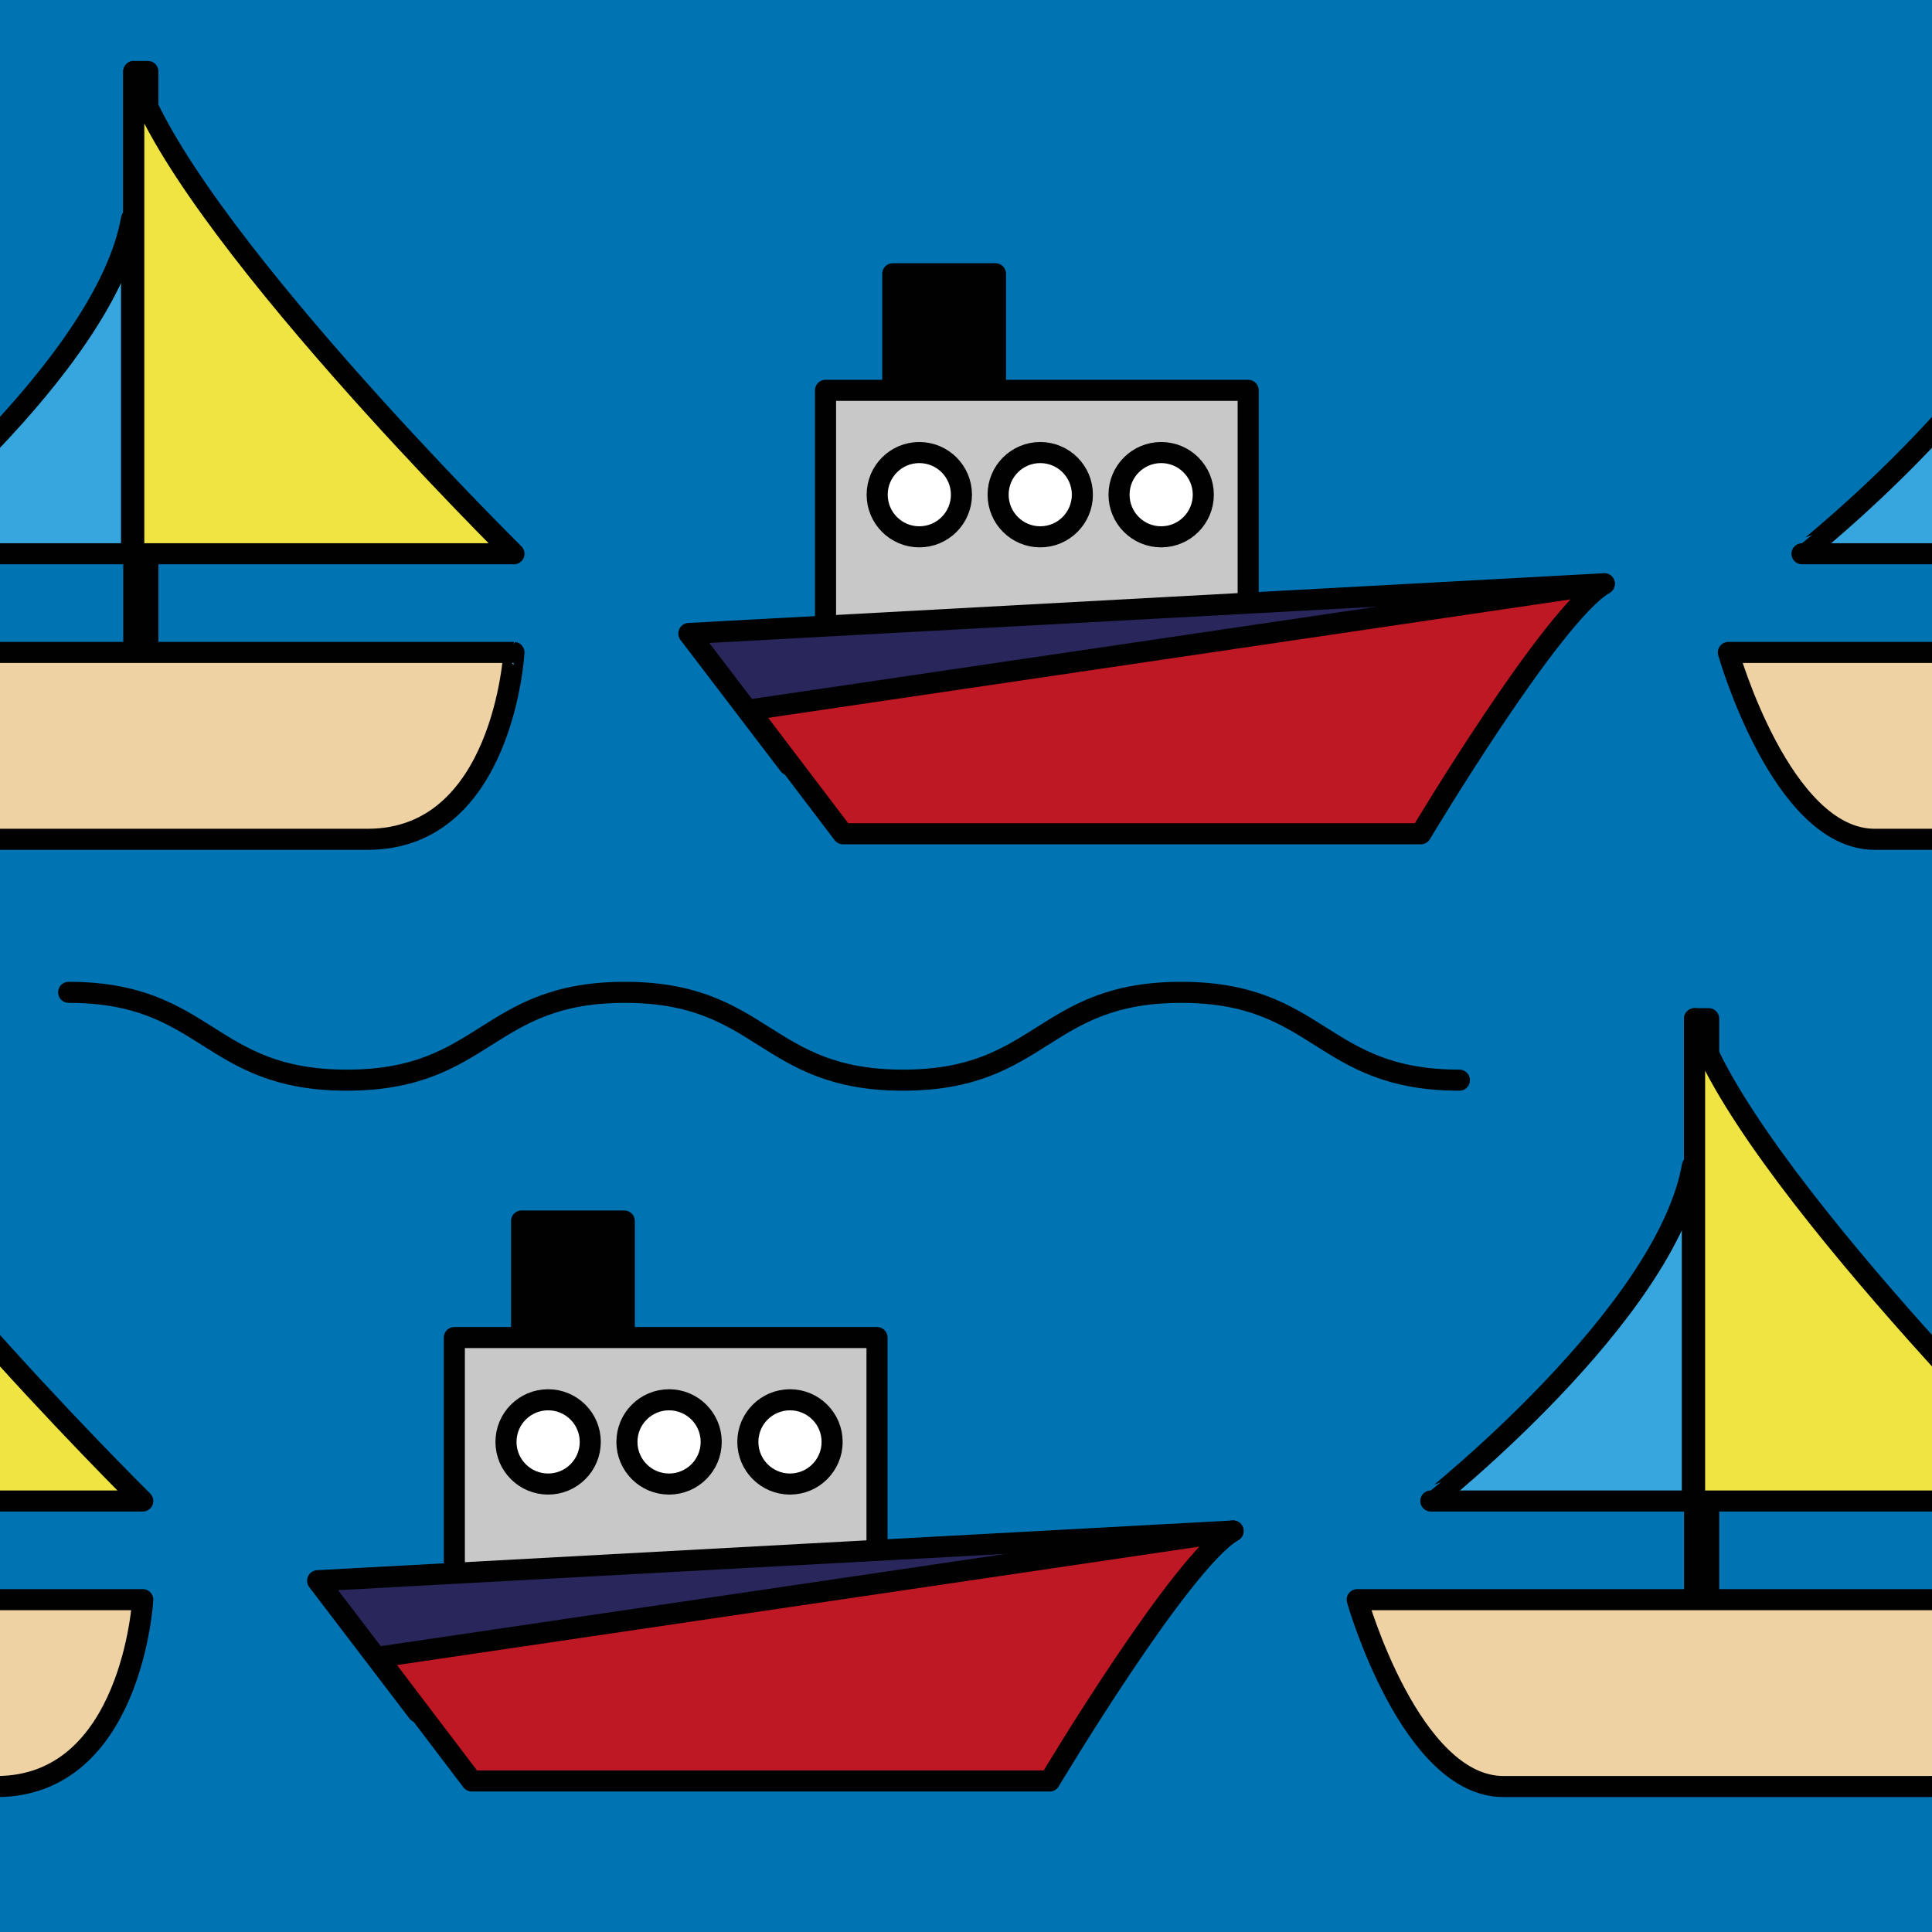 <?xml version="1.0" encoding="utf-8"?>
<!-- Generator: Adobe Illustrator 16.0.0, SVG Export Plug-In . SVG Version: 6.00 Build 0)  -->
<!DOCTYPE svg PUBLIC "-//W3C//DTD SVG 1.1//EN" "http://www.w3.org/Graphics/SVG/1.1/DTD/svg11.dtd">
<svg version="1.1" xmlns="http://www.w3.org/2000/svg" xmlns:xlink="http://www.w3.org/1999/xlink" x="0px" y="0px" width="220px"
	 height="220px" viewBox="0 0 220 220" enable-background="new 0 0 220 220" xml:space="preserve">
<rect x="0" y="0" width="220" height="220" fill="#808080" stroke="none"/>
<g id="bg" display="none">
	<rect x="-445.836" y="-981.787" display="inline" fill="#FFFFFF" width="3240.076" height="8444.104"/>
</g>
<g id="Layer_3" display="none">
</g>
<g id="Layer_1">
	<g>
		<defs>
			<rect id="SVGID_261_" width="220" height="220"/>
		</defs>
		<clipPath id="SVGID_2_">
			<use xlink:href="#SVGID_261_"  overflow="visible"/>
		</clipPath>
		<g clip-path="url(#SVGID_2_)">
			<g>
				<rect fill="#0073B3" width="220" height="220"/>
			</g>
		</g>
		<g clip-path="url(#SVGID_2_)">
			
				<rect x="101.661" y="31.175" fill="#000100" stroke="#000100" stroke-width="2.4" stroke-linecap="round" stroke-linejoin="round" stroke-miterlimit="10" width="11.694" height="13.68"/>
			
				<rect x="94.004" y="44.447" fill="#C8C8C8" stroke="#000100" stroke-width="2.4" stroke-linecap="round" stroke-linejoin="round" stroke-miterlimit="10" width="48.129" height="32.636"/>
			<g>
				
					<polyline fill="#29265B" stroke="#000100" stroke-width="2.4" stroke-linecap="round" stroke-linejoin="round" stroke-miterlimit="10" points="
					173.827,71.521 182.681,66.474 78.437,72.138 89.849,87.103 				"/>
			</g>
			
				<circle fill="#FFFFFF" stroke="#000100" stroke-width="2.4" stroke-linecap="round" stroke-linejoin="round" stroke-miterlimit="10" cx="104.683" cy="56.331" r="4.798"/>
			
				<circle fill="#FFFFFF" stroke="#000100" stroke-width="2.4" stroke-linecap="round" stroke-linejoin="round" stroke-miterlimit="10" cx="118.454" cy="56.331" r="4.798"/>
			
				<circle fill="#FFFFFF" stroke="#000100" stroke-width="2.4" stroke-linecap="round" stroke-linejoin="round" stroke-miterlimit="10" cx="132.224" cy="56.331" r="4.798"/>
			
				<path fill="#BD1823" stroke="#000100" stroke-width="2.4" stroke-linecap="round" stroke-linejoin="round" stroke-miterlimit="10" d="
				M85.291,80.852L95.99,94.94h65.805c0,0,14.917-24.976,20.886-28.466L85.291,80.852z"/>
		</g>
		<g clip-path="url(#SVGID_2_)">
			
				<rect x="15.233" y="8.138" fill="#000100" stroke="#000100" stroke-width="2.4" stroke-linecap="round" stroke-linejoin="round" stroke-miterlimit="10" width="1.606" height="70.636"/>
			
				<path fill="#37A6DE" stroke="#000100" stroke-width="2.4" stroke-linecap="round" stroke-linejoin="round" stroke-miterlimit="10" d="
				M14.979,24.914v38.144h-29.781C-14.802,63.058,11.985,41.849,14.979,24.914z"/>
			
				<path fill="#F0E443" stroke="#000100" stroke-width="2.4" stroke-linecap="round" stroke-linejoin="round" stroke-miterlimit="10" d="
				M58.525,63.058c0,0-38.235-37.768-43.292-54.92v54.92H58.525z"/>
			
				<path fill="#EED2A3" stroke="#000100" stroke-width="2.4" stroke-linecap="round" stroke-linejoin="round" stroke-miterlimit="10" d="
				M41.865,95.573c-15.475,0-37.778,0-48.395,0c-10.616,0-16.659-21.279-16.659-21.279h81.713
				C58.525,74.294,57.341,95.573,41.865,95.573z"/>
		</g>
		<g clip-path="url(#SVGID_2_)">
			
				<rect x="59.394" y="139.037" fill="#000100" stroke="#000100" stroke-width="2.4" stroke-linecap="round" stroke-linejoin="round" stroke-miterlimit="10" width="11.694" height="13.679"/>
			
				<rect x="51.736" y="152.309" fill="#C8C8C8" stroke="#000100" stroke-width="2.4" stroke-linecap="round" stroke-linejoin="round" stroke-miterlimit="10" width="48.13" height="32.637"/>
			<g>
				
					<polyline fill="#29265B" stroke="#000100" stroke-width="2.4" stroke-linecap="round" stroke-linejoin="round" stroke-miterlimit="10" points="
					131.56,179.383 140.413,174.336 36.169,180 47.581,194.965 				"/>
			</g>
			
				<circle fill="#FFFFFF" stroke="#000100" stroke-width="2.4" stroke-linecap="round" stroke-linejoin="round" stroke-miterlimit="10" cx="62.416" cy="164.193" r="4.798"/>
			
				<circle fill="#FFFFFF" stroke="#000100" stroke-width="2.4" stroke-linecap="round" stroke-linejoin="round" stroke-miterlimit="10" cx="76.187" cy="164.193" r="4.798"/>
			
				<circle fill="#FFFFFF" stroke="#000100" stroke-width="2.4" stroke-linecap="round" stroke-linejoin="round" stroke-miterlimit="10" cx="89.957" cy="164.193" r="4.798"/>
			
				<path fill="#BD1823" stroke="#000100" stroke-width="2.4" stroke-linecap="round" stroke-linejoin="round" stroke-miterlimit="10" d="
				M43.023,188.713l10.7,14.09h65.805c0,0,14.917-24.977,20.886-28.467L43.023,188.713z"/>
		</g>
		<g clip-path="url(#SVGID_2_)">
			
				<path fill="#F0E443" stroke="#000100" stroke-width="2.4" stroke-linecap="round" stroke-linejoin="round" stroke-miterlimit="10" d="
				M16.257,170.92c0,0-38.235-37.768-43.292-54.92v54.92H16.257z"/>
			
				<path fill="#EED2A3" stroke="#000100" stroke-width="2.4" stroke-linecap="round" stroke-linejoin="round" stroke-miterlimit="10" d="
				M-0.402,203.436c-15.475,0-37.779,0-48.395,0c-10.617,0-16.659-21.28-16.659-21.28h81.713
				C16.257,182.155,15.073,203.436-0.402,203.436z"/>
		</g>
		<g clip-path="url(#SVGID_2_)">
			
				<path fill="#37A6DE" stroke="#000100" stroke-width="2.4" stroke-linecap="round" stroke-linejoin="round" stroke-miterlimit="10" d="
				M234.979,24.914v38.144h-29.781C205.198,63.058,231.985,41.849,234.979,24.914z"/>
			
				<path fill="#EED2A3" stroke="#000100" stroke-width="2.4" stroke-linecap="round" stroke-linejoin="round" stroke-miterlimit="10" d="
				M261.865,95.573c-15.475,0-37.778,0-48.395,0c-10.616,0-16.659-21.279-16.659-21.279h81.713
				C278.525,74.294,277.341,95.573,261.865,95.573z"/>
		</g>
		<g clip-path="url(#SVGID_2_)">
			
				<rect x="192.965" y="116" fill="#000100" stroke="#000100" stroke-width="2.4" stroke-linecap="round" stroke-linejoin="round" stroke-miterlimit="10" width="1.606" height="70.637"/>
			
				<path fill="#37A6DE" stroke="#000100" stroke-width="2.4" stroke-linecap="round" stroke-linejoin="round" stroke-miterlimit="10" d="
				M192.711,132.775v38.145h-29.781C162.931,170.92,189.717,149.711,192.711,132.775z"/>
			
				<path fill="#F0E443" stroke="#000100" stroke-width="2.4" stroke-linecap="round" stroke-linejoin="round" stroke-miterlimit="10" d="
				M236.257,170.92c0,0-38.235-37.768-43.292-54.92v54.92H236.257z"/>
			
				<path fill="#EED2A3" stroke="#000100" stroke-width="2.4" stroke-linecap="round" stroke-linejoin="round" stroke-miterlimit="10" d="
				M219.598,203.436c-15.475,0-37.779,0-48.395,0c-10.617,0-16.659-21.28-16.659-21.28h81.713
				C236.257,182.155,235.073,203.436,219.598,203.436z"/>
		</g>
		<g clip-path="url(#SVGID_2_)">
			
				<path fill="none" stroke="#000100" stroke-width="2.4" stroke-linecap="round" stroke-linejoin="round" stroke-miterlimit="10" d="
				M7.817,113c15.835,0,15.835,10,31.67,10c15.835,0,15.835-10,31.671-10c15.836,0,15.836,10,31.672,10
				c15.838,0,15.838-10,31.676-10s15.838,10,31.676,10"/>
		</g>
	</g>
</g>
</svg>
